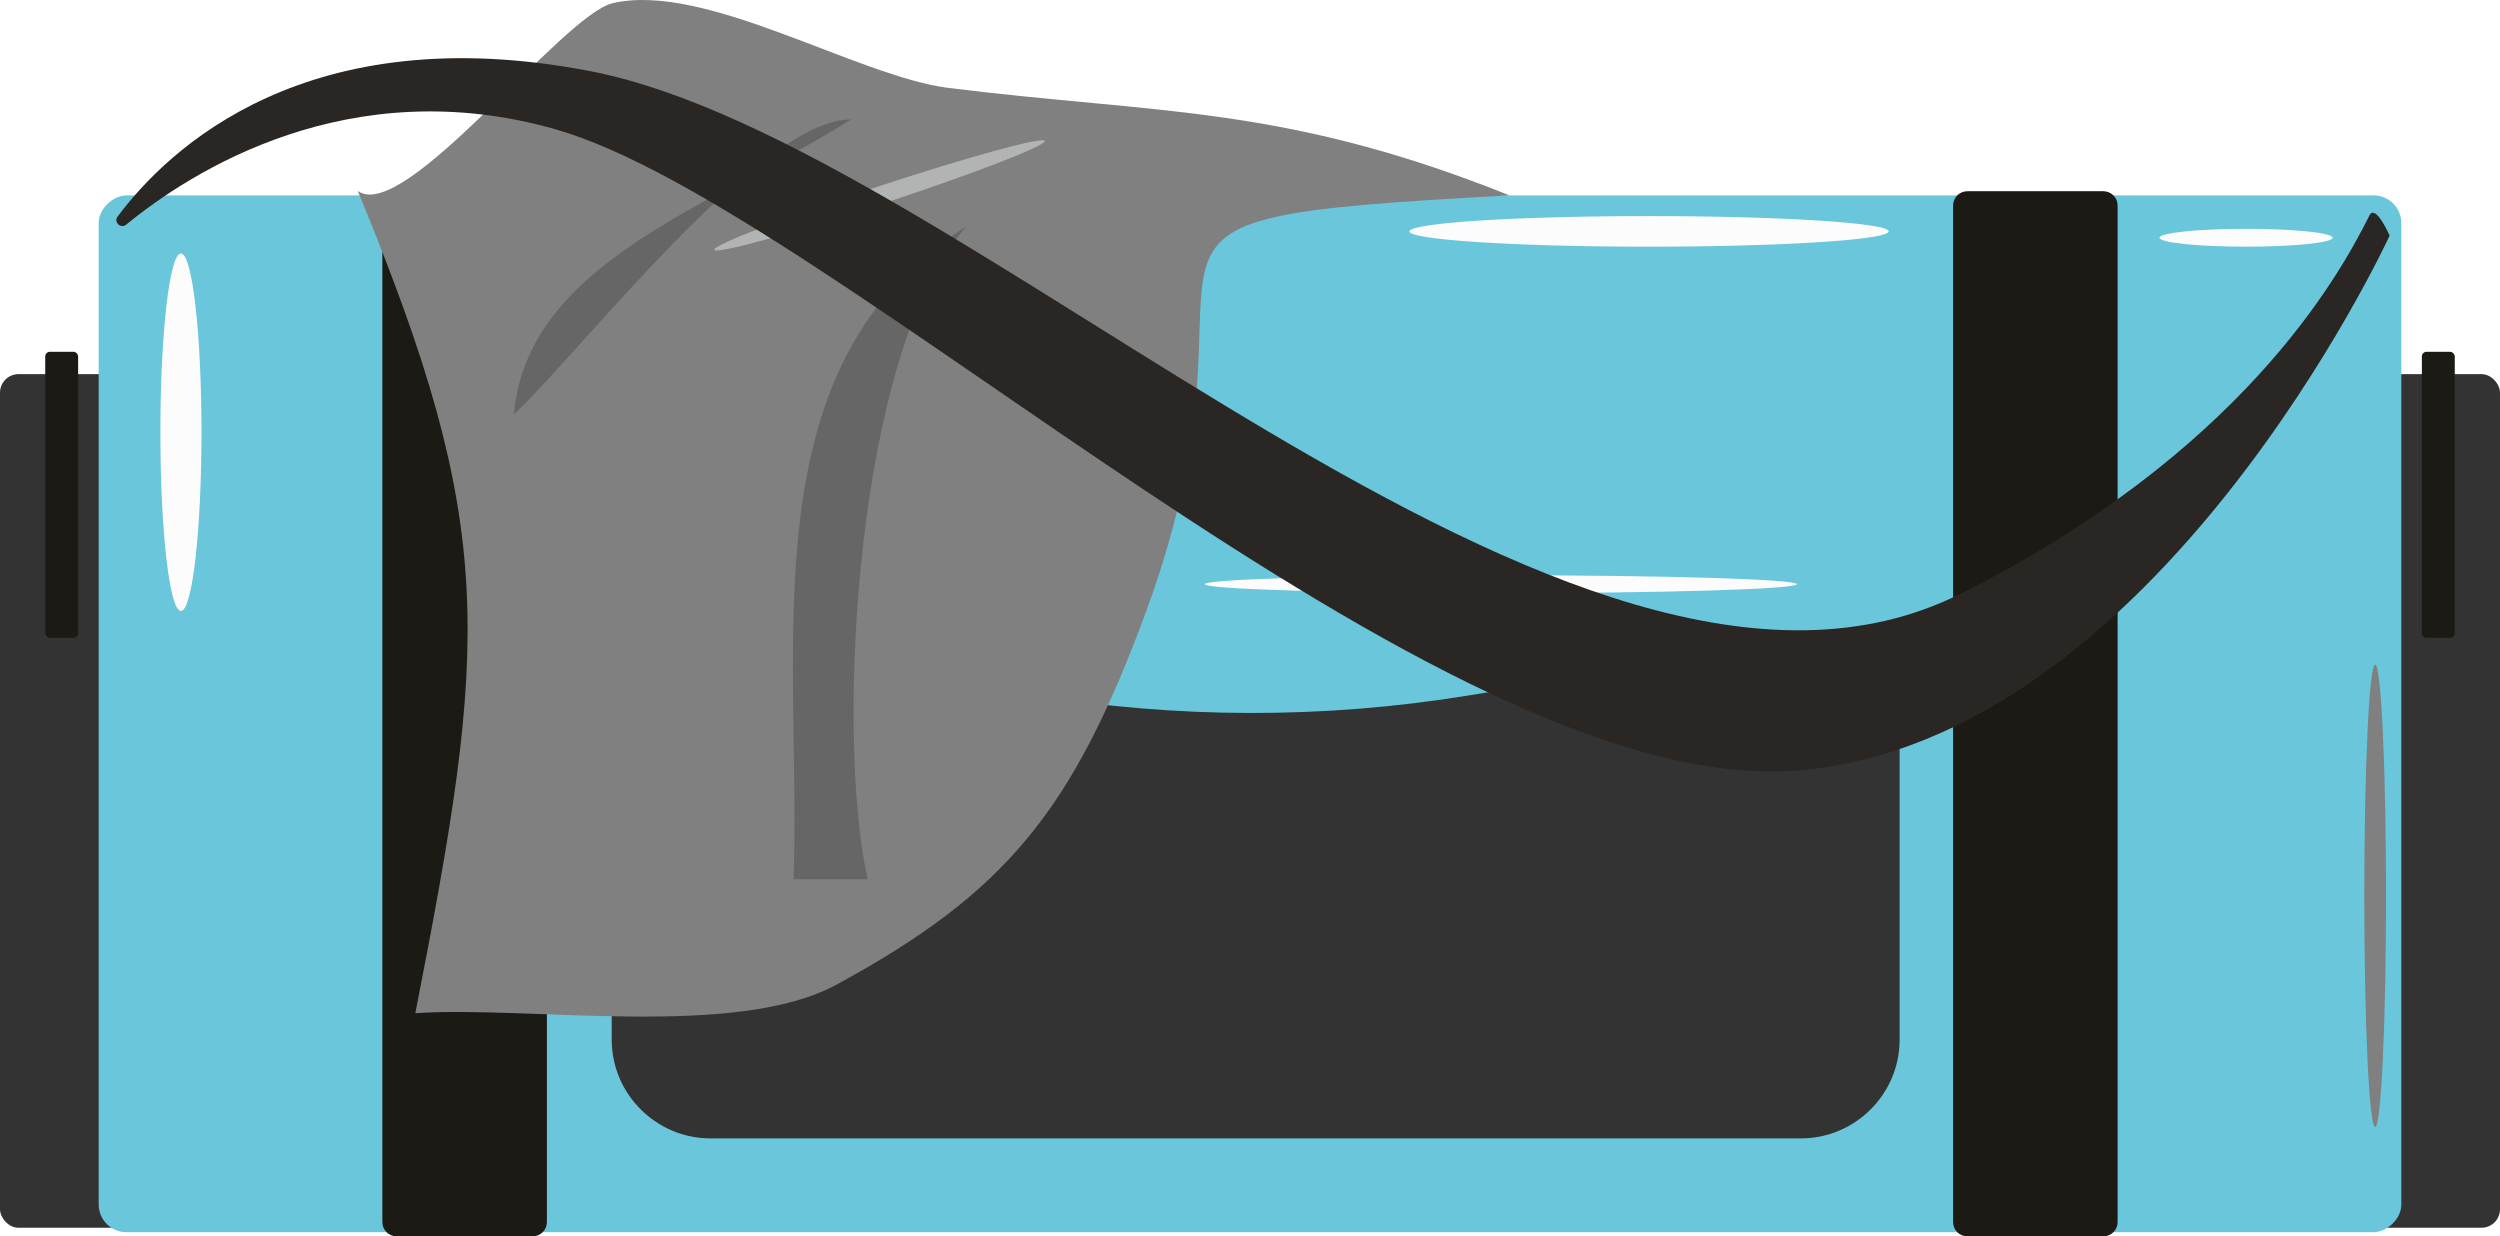 <svg id="_Слой_2" xmlns="http://www.w3.org/2000/svg" width="1080" height="534.1" viewBox="0 0 1080 534.1"><g id="Gym06_254843680"><g id="Gym06_254843680-2"><g><rect y="161.63" width="104.8" height="368.76" rx="8" ry="8" fill="#333"/><rect x="975.2" y="161.63" width="104.8" height="368.76" rx="8" ry="8" transform="translate(2055.2 692.02) rotate(180)" fill="#333"/><rect x="316.04" y="-189.01" width="447.92" height="994.74" rx="12" ry="12" transform="translate(231.64 848.36) rotate(-90)" fill="#69c6db"/><g><rect x="166.97" y="84.4" width="67.5" height="447.92" rx="1.5" ry="1.5" fill="#1b1a15"/><path d="M230.11 534.1h-58.78c-3.39.0-6.15-2.76-6.15-6.15V88.76c0-3.39 2.76-6.15 6.15-6.15h58.78c3.39.0 6.15 2.76 6.15 6.15v439.19c0 3.39-2.76 6.15-6.15 6.15zM171.34 86.18c-1.42.0-2.58 1.16-2.58 2.58v439.19c0 1.42 1.16 2.58 2.58 2.58h58.78c1.42.0 2.58-1.16 2.58-2.58V88.76c0-1.42-1.16-2.58-2.58-2.58h-58.78z" fill="#1b1a15"/></g><g><rect x="845.53" y="84.4" width="67.5" height="447.92" rx="1.5" ry="1.5" transform="translate(1758.55 616.72) rotate(180)" fill="#1b1a15"/><path d="M908.66 534.1h-58.78c-3.39.0-6.15-2.76-6.15-6.15V88.76c0-3.39 2.76-6.15 6.15-6.15h58.78c3.39.0 6.15 2.76 6.15 6.15v439.19c0 3.39-2.76 6.15-6.15 6.15zM849.88 86.18c-1.42.0-2.58 1.16-2.58 2.58v439.19c0 1.42 1.16 2.58 2.58 2.58h58.78c1.42.0 2.58-1.16 2.58-2.58V88.76c0-1.42-1.16-2.58-2.58-2.58h-58.78z" fill="#1b1a15"/></g><rect x="19.54" y="151.98" width="14.21" height="123.56" rx="2" ry="2" fill="#1b1a15"/><rect x="1046.25" y="151.98" width="14.21" height="123.56" rx="2" ry="2" transform="translate(2106.71 427.52) rotate(-180)" fill="#1b1a15"/><path d="M778.03 491.78H306.89c-23.45.0-42.63-19.18-42.63-42.63V319.74c0-23.45 19.18-42.63 42.63-42.63l138.9 23.05c62.38 10.35 126.04 10.46 188.45.31l143.77-23.36c23.45.0 42.63 19.18 42.63 42.63v129.41c0 23.45-19.18 42.63-42.63 42.63z" fill="#333"/><path d="M154.54 82.47C174.56 96.97 242.84 6.51 264.67 1.38c39.83-9.36 105.71 31.68 145.16 36.61 90.94 11.35 144.46 7.27 242.28 46.41-201.97 10.94-95.95 13.61-156.92 179.55-31.74 86.39-60.67 121.63-133.74 161.38-43.6 23.72-132.92 9-182.03 12.38 31.58-161.11 35.77-208.77-24.87-355.25z" fill="gray"/><path d="M417.43 97.92C369.98 149.49 360.63 316 374.8 379.8h-31.97c3.43-102.52-20.24-222.85 74.61-281.88z" fill="#666667"/><path d="M367.7 51.58c-39.59.0-115.85 99.29-145.66 127.43 5.57-65.88 86.81-90.24 145.66-127.43z" fill="#666667"/><ellipse cx="970.3" cy="102.71" rx="37.4" ry="3.86" fill="#fcfcfc"/><ellipse cx="648.36" cy="252.37" rx="127.89" ry="3.86" fill="#fcfcfc"/><path d="M815.91 100.02c-.54 3.65-47.32 6.58-104.49 6.55-57.17-.03-103.09-3.02-102.55-6.67.54-3.65 47.32-6.58 104.49-6.55 57.17.03 103.09 3.02 102.55 6.67z" fill="#fcfcfc"/><path d="M1026.07 287.12c2.59.0 4.69 44.71 4.69 99.86s-2.1 99.86-4.69 99.86-4.69-44.71-4.69-99.86 2.1-99.86 4.69-99.86z" fill="gray"/><ellipse cx="78.16" cy="186.73" rx="8.88" ry="77.23" fill="#fcfcfc"/><path d="M451.38 60.87c-.57-2.04-33 6.84-72.43 19.83-39.43 12.99-70.93 25.18-70.37 27.22.57 2.04 33-6.84 72.43-19.83 39.43-12.99 70.93-25.18 70.37-27.22z" fill="#b2b3b3"/></g><path d="M1023.6 93.07c-13.91 27.89-56.34 103-176.6 163.4C679.05 340.82 417.25 62.07 255 30.74 132.59 7.1 72.79 64.12 50.81 93.54c-1.81 2.42 1.35 5.43 3.69 3.51 28.08-22.96 96.31-66.69 185.6-41.16 118.28 33.82 381.01 289.35 536.29 276.96 155.28-12.39 255.93-231.05 255.93-231.05.0.0-6.09-14-8.73-8.73z" fill="#292623"/></g></g></svg>